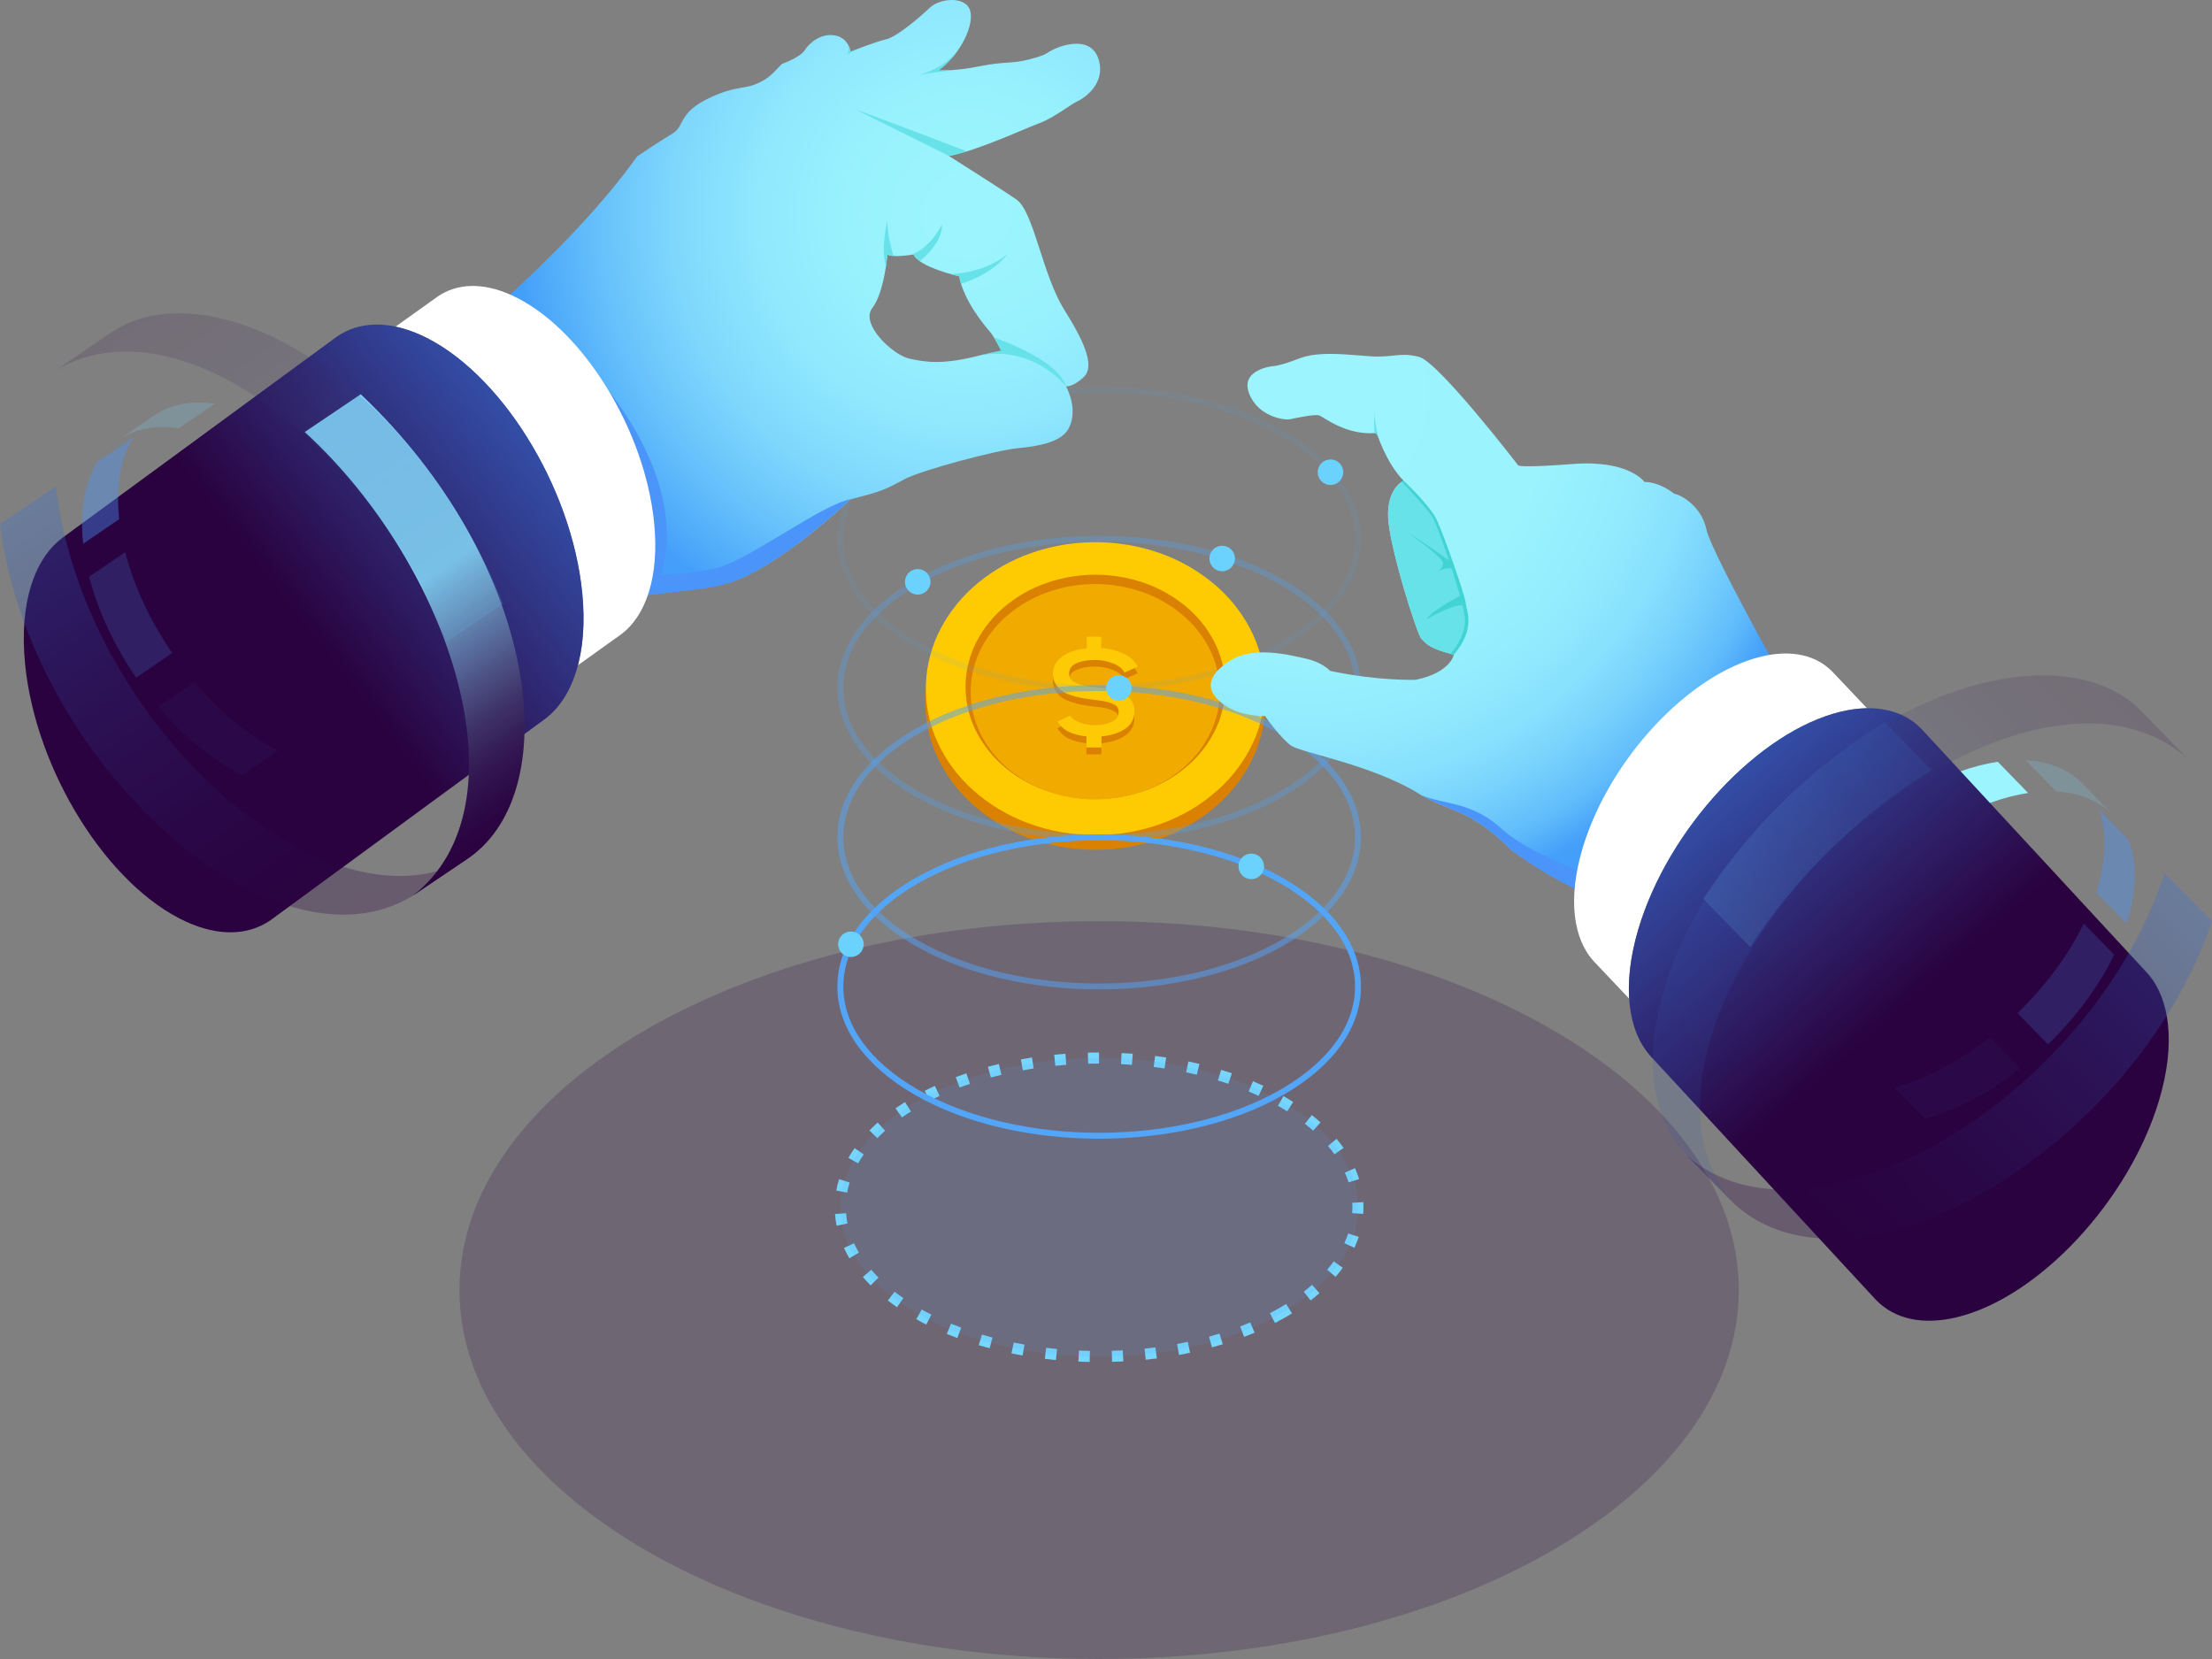 <svg width="612" height="459" viewBox="0 0 612 459" fill="none" xmlns="http://www.w3.org/2000/svg">
<rect x="0" y="0" width="612" height="459" fill="#808080" stroke="none"/>
<path d="M303.04 235.111C296.616 235.128 290.242 233.98 284.228 231.722C278.655 229.638 273.519 226.532 269.086 222.562C264.909 218.833 261.548 214.281 259.213 209.191C256.927 204.165 255.835 198.677 256.02 193.158C256.212 187.685 257.643 182.327 260.205 177.486C262.769 172.673 266.256 168.413 270.468 164.95C274.858 161.33 279.852 158.512 285.22 156.626C296.758 152.591 309.323 152.591 320.86 156.626C326.229 158.512 331.223 161.33 335.612 164.95C339.825 168.413 343.313 172.673 345.876 177.486C348.438 182.326 349.869 187.684 350.061 193.157C350.247 198.677 349.154 204.164 346.867 209.191C344.533 214.281 341.173 218.834 336.996 222.563C332.563 226.533 327.428 229.639 321.854 231.723C315.839 233.981 309.465 235.129 303.04 235.111Z" fill="#DA8102"/>
<path d="M300.994 225.067C296.108 225.079 291.26 224.212 286.682 222.506C282.435 220.929 278.517 218.577 275.129 215.57C271.93 212.738 269.348 209.278 267.544 205.406C265.771 201.57 264.909 197.377 265.024 193.154C265.144 188.958 266.217 184.844 268.16 181.123C270.11 177.412 272.775 174.124 276.003 171.449C279.374 168.646 283.215 166.464 287.349 165.003C296.237 161.871 305.928 161.871 314.817 165.003C318.943 166.463 322.777 168.646 326.139 171.449C329.359 174.124 332.015 177.412 333.954 181.123C335.9 184.858 336.961 188.99 337.056 193.2C337.151 197.411 336.277 201.587 334.501 205.406C332.685 209.279 330.093 212.739 326.886 215.57C323.49 218.577 319.566 220.928 315.313 222.506C310.732 224.211 305.882 225.079 300.994 225.067Z" fill="#DA8102"/>
<path d="M299.464 223.255C294.787 223.267 290.147 222.438 285.764 220.807C281.7 219.299 277.951 217.05 274.708 214.174C271.647 211.465 269.176 208.156 267.449 204.451C265.753 200.78 264.927 196.767 265.037 192.725C265.152 188.703 266.179 184.76 268.042 181.194C269.912 177.636 272.468 174.483 275.562 171.919C278.794 169.231 282.477 167.137 286.44 165.736C294.962 162.731 304.256 162.731 312.778 165.736C316.732 167.136 320.405 169.23 323.625 171.919C326.707 174.484 329.248 177.637 331.099 181.194C332.956 184.774 333.965 188.734 334.047 192.767C334.129 196.799 333.283 200.797 331.574 204.451C329.827 208.157 327.339 211.467 324.264 214.175C321.008 217.05 317.248 219.299 313.174 220.808C308.787 222.438 304.144 223.267 299.464 223.255Z" fill="#DA8102"/>
<path d="M303.062 231.063C296.657 231.08 290.302 229.939 284.303 227.693C278.748 225.623 273.627 222.534 269.203 218.585C265.039 214.88 261.686 210.352 259.355 205.288C257.076 200.291 255.986 194.833 256.17 189.343C256.362 183.899 257.788 178.57 260.342 173.758C262.9 168.969 266.379 164.732 270.577 161.289C274.957 157.687 279.937 154.885 285.288 153.01C296.797 148.997 309.324 148.997 320.832 153.01C326.185 154.885 331.165 157.687 335.545 161.289C339.744 164.732 343.223 168.969 345.78 173.758C348.336 178.57 349.763 183.899 349.955 189.343C350.14 194.833 349.049 200.291 346.769 205.288C344.44 210.353 341.088 214.882 336.923 218.588C332.5 222.537 327.379 225.626 321.823 227.696C315.824 229.941 309.468 231.082 303.062 231.063Z" fill="#FECB03"/>
<path d="M303.062 221.076C298.19 221.088 293.354 220.226 288.786 218.53C284.55 216.962 280.64 214.622 277.255 211.63C274.063 208.817 271.483 205.377 269.676 201.525C267.911 197.725 267.044 193.57 267.145 189.382C267.245 185.194 268.309 181.085 270.254 177.375C272.194 173.682 274.848 170.412 278.061 167.753C281.42 164.965 285.245 162.794 289.361 161.342C298.227 158.227 307.89 158.227 316.755 161.342C320.871 162.794 324.697 164.965 328.055 167.753C331.269 170.412 333.923 173.682 335.863 177.375C337.809 181.085 338.873 185.194 338.974 189.382C339.074 193.57 338.208 197.725 336.442 201.525C334.636 205.378 332.056 208.818 328.863 211.632C325.479 214.624 321.569 216.964 317.332 218.532C312.766 220.227 307.933 221.088 303.062 221.076Z" fill="#DA8102"/>
<path d="M303.018 221.184C298.348 221.196 293.713 220.37 289.335 218.745C285.273 217.242 281.524 214.999 278.278 212.131C275.214 209.43 272.738 206.128 271.003 202.431C269.306 198.784 268.471 194.795 268.564 190.773C268.656 186.752 269.673 182.806 271.536 179.241C273.395 175.692 275.939 172.549 279.022 169.992C282.245 167.312 285.917 165.226 289.869 163.831C298.38 160.835 307.658 160.835 316.169 163.831C320.122 165.227 323.795 167.315 327.017 169.997C330.101 172.553 332.646 175.697 334.505 179.245C336.368 182.81 337.385 186.756 337.477 190.778C337.57 194.799 336.735 198.788 335.037 202.435C333.302 206.133 330.826 209.434 327.761 212.135C324.515 215.002 320.767 217.243 316.705 218.745C312.326 220.371 307.69 221.197 303.018 221.184Z" fill="#F0AA00"/>
<path d="M292.548 201.468C292.754 201.793 292.98 202.105 293.226 202.401C293.462 202.685 293.718 202.953 293.991 203.201C294.526 203.685 295.13 204.087 295.783 204.392C296.111 204.545 296.456 204.686 296.819 204.814C297.183 204.942 297.563 205.057 297.96 205.159C298.36 205.261 298.776 205.351 299.207 205.428C299.639 205.505 300.09 205.569 300.56 205.62L300.555 208.697H304.742V205.62C305.035 205.591 305.324 205.558 305.609 205.52C305.895 205.482 306.176 205.435 306.454 205.38C306.732 205.327 307.007 205.269 307.277 205.204C307.548 205.139 307.815 205.069 308.077 204.992C308.341 204.915 308.599 204.831 308.852 204.74C309.106 204.649 309.354 204.549 309.597 204.44C309.841 204.333 310.079 204.219 310.312 204.098C310.546 203.977 310.774 203.848 310.997 203.712C311.217 203.578 311.429 203.432 311.632 203.275C311.83 203.122 312.018 202.957 312.195 202.781C312.546 202.434 312.852 202.044 313.107 201.622C313.362 201.201 313.556 200.746 313.681 200.271C313.745 200.029 313.792 199.784 313.821 199.536C313.852 199.279 313.866 199.02 313.864 198.762C313.864 198.548 313.854 198.34 313.834 198.137C313.814 197.934 313.787 197.738 313.753 197.547C313.718 197.356 313.674 197.17 313.621 196.991C313.57 196.814 313.509 196.639 313.439 196.469C313.371 196.303 313.293 196.141 313.206 195.985C313.121 195.832 313.027 195.684 312.923 195.543C312.821 195.403 312.71 195.269 312.59 195.143C312.47 195.016 312.341 194.897 312.206 194.786C312.073 194.674 311.935 194.566 311.792 194.463C311.65 194.36 311.509 194.26 311.369 194.163C311.227 194.068 311.083 193.977 310.937 193.89C310.792 193.803 310.645 193.721 310.495 193.643C310.347 193.565 310.188 193.49 310.018 193.418C309.849 193.346 309.67 193.277 309.481 193.212C309.293 193.145 309.093 193.083 308.881 193.025C308.67 192.967 308.451 192.912 308.224 192.859C307.995 192.806 307.772 192.756 307.556 192.709C307.34 192.662 307.131 192.619 306.927 192.578C306.727 192.537 306.531 192.5 306.337 192.466C306.144 192.432 305.96 192.401 305.786 192.373C305.609 192.345 305.42 192.317 305.219 192.289C305.019 192.261 304.806 192.233 304.582 192.205C304.358 192.177 304.123 192.149 303.875 192.121C303.628 192.093 303.369 192.065 303.098 192.037C302.828 192.004 302.567 191.97 302.315 191.937C302.064 191.904 301.822 191.868 301.59 191.83C301.358 191.794 301.136 191.757 300.923 191.719C300.711 191.681 300.508 191.643 300.314 191.604C300.121 191.565 299.929 191.522 299.737 191.475C299.546 191.428 299.355 191.378 299.165 191.324C298.975 191.27 298.786 191.212 298.598 191.15C298.41 191.088 298.223 191.021 298.036 190.95C297.857 190.884 297.682 190.809 297.51 190.725C297.353 190.648 297.2 190.561 297.052 190.466C296.916 190.378 296.785 190.28 296.662 190.174C296.547 190.074 296.439 189.965 296.34 189.849C296.246 189.738 296.162 189.619 296.088 189.494C295.946 189.25 295.849 188.982 295.803 188.703C295.78 188.559 295.768 188.413 295.769 188.267C295.768 187.943 295.814 187.62 295.904 187.309C295.99 187.018 296.123 186.744 296.298 186.497C296.48 186.243 296.701 186.018 296.951 185.831C297.233 185.621 297.539 185.447 297.862 185.311C298.22 185.158 298.588 185.027 298.962 184.92C299.361 184.804 299.765 184.711 300.174 184.639C300.598 184.564 301.04 184.508 301.501 184.471C301.963 184.434 302.443 184.415 302.943 184.415C303.373 184.415 303.798 184.435 304.218 184.474C304.639 184.513 305.055 184.572 305.467 184.651C305.879 184.73 306.287 184.828 306.69 184.946C307.094 185.064 307.494 185.202 307.89 185.359C308.264 185.507 308.628 185.679 308.98 185.874C309.296 186.049 309.597 186.25 309.88 186.474C310.14 186.679 310.378 186.909 310.593 187.16C310.795 187.397 310.971 187.656 311.116 187.932L314.764 186.271C314.557 185.876 314.316 185.5 314.043 185.147C313.769 184.793 313.464 184.464 313.132 184.163C312.789 183.852 312.421 183.57 312.032 183.319C311.619 183.055 311.188 182.821 310.741 182.619C310.279 182.407 309.807 182.217 309.325 182.049C308.843 181.881 308.351 181.734 307.848 181.609C307.346 181.484 306.833 181.381 306.31 181.299C305.788 181.217 305.254 181.157 304.71 181.119V177.965H300.648L300.642 181.246C300.022 181.282 299.404 181.353 298.792 181.459C298.213 181.56 297.642 181.697 297.08 181.871C296.542 182.037 296.015 182.241 295.505 182.481C295.007 182.715 294.526 182.986 294.067 183.29C293.632 183.575 293.229 183.908 292.867 184.282C292.531 184.63 292.242 185.02 292.005 185.442C291.773 185.859 291.597 186.305 291.481 186.769C291.36 187.26 291.299 187.763 291.297 188.269C291.295 188.517 291.307 188.766 291.334 189.013C291.36 189.249 291.402 189.482 291.458 189.713C291.513 189.937 291.584 190.157 291.67 190.371C291.755 190.583 291.856 190.788 291.97 190.986C292.085 191.186 292.206 191.374 292.333 191.551C292.458 191.727 292.591 191.897 292.733 192.06C292.872 192.219 293.019 192.37 293.174 192.513C293.327 192.655 293.488 192.788 293.655 192.913C293.829 193.04 294.01 193.159 294.196 193.269C294.39 193.384 294.597 193.494 294.817 193.6C295.038 193.706 295.271 193.808 295.517 193.906C295.765 194.004 296.025 194.098 296.298 194.187C296.572 194.276 296.84 194.36 297.104 194.438C297.371 194.515 297.629 194.587 297.879 194.653C298.129 194.719 298.377 194.779 298.623 194.832C298.866 194.886 299.104 194.934 299.336 194.976C299.569 195.018 299.813 195.06 300.067 195.101C300.323 195.142 300.589 195.183 300.867 195.224C301.145 195.265 301.434 195.305 301.734 195.345C302.035 195.385 302.347 195.425 302.669 195.464C302.953 195.497 303.222 195.531 303.475 195.564C303.729 195.597 303.966 195.629 304.186 195.659C304.408 195.69 304.613 195.72 304.803 195.749C304.993 195.778 305.167 195.807 305.325 195.835C305.484 195.863 305.646 195.896 305.81 195.935C305.975 195.974 306.142 196.014 306.31 196.057C306.482 196.102 306.656 196.151 306.834 196.204C307.012 196.257 307.194 196.315 307.378 196.377C307.563 196.439 307.735 196.506 307.894 196.577C308.046 196.643 308.193 196.719 308.335 196.803C308.463 196.878 308.586 196.963 308.701 197.057C308.806 197.142 308.904 197.236 308.992 197.338C309.16 197.532 309.289 197.757 309.373 198C309.418 198.125 309.451 198.254 309.473 198.385C309.495 198.524 309.507 198.665 309.507 198.806C309.518 199.095 309.485 199.385 309.407 199.664C309.33 199.932 309.208 200.185 309.047 200.413C308.874 200.655 308.667 200.87 308.431 201.052C308.161 201.26 307.868 201.438 307.558 201.582C307.218 201.743 306.869 201.882 306.511 201.998C306.138 202.12 305.759 202.22 305.374 202.298C304.968 202.379 304.558 202.438 304.146 202.476C303.722 202.515 303.282 202.535 302.828 202.535C302.465 202.53 302.107 202.51 301.755 202.476C301.403 202.442 301.058 202.394 300.719 202.332C300.38 202.27 300.047 202.194 299.719 202.103C299.392 202.012 299.071 201.908 298.757 201.789C298.458 201.677 298.165 201.547 297.881 201.401C297.624 201.268 297.376 201.118 297.14 200.95C296.924 200.796 296.721 200.623 296.533 200.435C296.358 200.258 296.2 200.064 296.061 199.857L292.548 201.468Z" fill="#DA8102"/>
<path d="M292.574 199.6C292.779 199.925 293.005 200.236 293.251 200.531C293.486 200.816 293.741 201.083 294.015 201.331C294.548 201.814 295.151 202.215 295.804 202.519C296.131 202.672 296.476 202.812 296.838 202.939C297.2 203.067 297.58 203.181 297.978 203.283C298.378 203.385 298.793 203.475 299.223 203.551C299.653 203.628 300.103 203.692 300.574 203.742L300.569 206.811H304.752V203.742C305.044 203.714 305.333 203.68 305.618 203.642C305.902 203.604 306.184 203.558 306.462 203.503C306.739 203.451 307.013 203.392 307.284 203.328C307.554 203.264 307.821 203.194 308.084 203.117C308.346 203.041 308.604 202.957 308.858 202.865C309.111 202.774 309.359 202.674 309.602 202.565C309.844 202.459 310.082 202.346 310.316 202.224C310.549 202.103 310.777 201.975 311 201.839C311.219 201.706 311.431 201.561 311.634 201.403C311.831 201.25 312.018 201.086 312.196 200.91C312.546 200.564 312.852 200.176 313.107 199.754C313.361 199.335 313.554 198.881 313.68 198.406C313.743 198.165 313.79 197.921 313.82 197.673C313.85 197.417 313.865 197.159 313.863 196.901C313.863 196.688 313.853 196.48 313.833 196.278C313.813 196.076 313.786 195.88 313.752 195.689C313.716 195.499 313.673 195.314 313.621 195.134C313.569 194.958 313.508 194.784 313.439 194.613C313.371 194.448 313.293 194.287 313.207 194.13C313.121 193.978 313.027 193.831 312.924 193.69C312.821 193.55 312.71 193.416 312.591 193.29C312.47 193.164 312.342 193.045 312.208 192.934C312.074 192.823 311.937 192.716 311.795 192.612C311.653 192.509 311.512 192.409 311.373 192.312C311.23 192.218 311.086 192.127 310.941 192.04C310.795 191.954 310.648 191.871 310.5 191.793C310.351 191.715 310.192 191.64 310.024 191.568C309.855 191.496 309.676 191.428 309.488 191.362C309.299 191.296 309.099 191.233 308.888 191.175C308.676 191.117 308.458 191.061 308.232 191.007C308.003 190.955 307.781 190.905 307.565 190.858C307.349 190.812 307.139 190.768 306.937 190.728C306.737 190.688 306.54 190.65 306.348 190.616C306.155 190.582 305.971 190.551 305.797 190.523C305.619 190.495 305.431 190.468 305.231 190.44C305.031 190.413 304.819 190.385 304.595 190.357C304.371 190.329 304.135 190.302 303.889 190.274C303.642 190.247 303.383 190.219 303.113 190.19C302.843 190.157 302.582 190.124 302.331 190.09C302.079 190.057 301.838 190.022 301.607 189.984C301.375 189.948 301.153 189.912 300.941 189.874C300.728 189.837 300.524 189.797 300.33 189.754C300.137 189.716 299.945 189.673 299.754 189.626C299.562 189.58 299.372 189.529 299.183 189.475C298.993 189.421 298.805 189.363 298.617 189.301C298.429 189.239 298.242 189.173 298.056 189.101C297.877 189.035 297.702 188.96 297.531 188.876C297.373 188.799 297.221 188.713 297.074 188.618C296.937 188.53 296.807 188.433 296.685 188.327C296.569 188.228 296.462 188.119 296.364 188.003C296.27 187.893 296.186 187.774 296.113 187.649C295.97 187.406 295.873 187.139 295.828 186.86C295.804 186.717 295.792 186.571 295.794 186.425C295.793 186.102 295.838 185.78 295.929 185.469C296.015 185.18 296.148 184.907 296.323 184.66C296.505 184.407 296.724 184.183 296.975 183.996C297.256 183.787 297.561 183.613 297.885 183.477C298.243 183.325 298.61 183.194 298.985 183.087C299.383 182.973 299.787 182.879 300.196 182.808C300.618 182.734 301.06 182.679 301.521 182.641C301.981 182.604 302.461 182.585 302.961 182.585C303.389 182.585 303.814 182.605 304.234 182.644C304.654 182.684 305.069 182.742 305.481 182.82C305.892 182.899 306.299 182.997 306.702 183.114C307.104 183.232 307.504 183.369 307.902 183.526C308.275 183.673 308.639 183.845 308.991 184.039C309.306 184.215 309.607 184.415 309.891 184.639C310.15 184.844 310.388 185.073 310.603 185.323C310.805 185.56 310.98 185.818 311.126 186.093L314.77 184.436C314.563 184.042 314.322 183.667 314.05 183.315C313.775 182.962 313.471 182.634 313.14 182.334C312.796 182.024 312.428 181.743 312.04 181.492C311.627 181.228 311.197 180.994 310.751 180.792C310.289 180.581 309.818 180.391 309.337 180.223C308.855 180.055 308.36 179.911 307.852 179.789C307.35 179.665 306.838 179.562 306.316 179.48C305.794 179.399 305.26 179.339 304.716 179.3V176.154H300.662L300.652 179.431C300.032 179.468 299.416 179.539 298.805 179.645C298.228 179.745 297.659 179.882 297.1 180.054C296.562 180.221 296.036 180.424 295.527 180.663C295.029 180.897 294.549 181.167 294.091 181.47C293.655 181.755 293.253 182.086 292.891 182.459C292.555 182.807 292.266 183.196 292.031 183.617C291.799 184.033 291.623 184.478 291.508 184.94C291.388 185.429 291.326 185.929 291.325 186.432C291.322 186.68 291.334 186.928 291.362 187.174C291.387 187.41 291.429 187.644 291.486 187.874C291.541 188.098 291.611 188.317 291.697 188.53C291.782 188.742 291.882 188.946 291.997 189.143C292.111 189.343 292.231 189.531 292.359 189.707C292.483 189.883 292.617 190.053 292.759 190.215C292.897 190.374 293.045 190.525 293.2 190.667C293.352 190.809 293.512 190.943 293.68 191.067C293.853 191.195 294.034 191.313 294.22 191.422C294.413 191.536 294.62 191.646 294.84 191.752C295.06 191.858 295.293 191.96 295.54 192.057C295.786 192.155 296.046 192.248 296.32 192.337C296.593 192.427 296.861 192.51 297.125 192.587C297.388 192.665 297.646 192.736 297.899 192.802C298.151 192.868 298.399 192.928 298.642 192.981C298.884 193.035 299.122 193.083 299.354 193.124C299.586 193.166 299.829 193.207 300.084 193.249C300.338 193.291 300.605 193.332 300.884 193.372C301.162 193.413 301.451 193.453 301.75 193.492C302.05 193.532 302.361 193.572 302.684 193.61C302.968 193.644 303.234 193.677 303.484 193.71C303.733 193.744 303.97 193.775 304.194 193.804C304.415 193.835 304.62 193.865 304.81 193.894C304.999 193.924 305.173 193.952 305.332 193.98C305.49 194.008 305.651 194.042 305.816 194.08C305.98 194.119 306.147 194.16 306.316 194.202C306.487 194.247 306.661 194.296 306.839 194.349C307.016 194.403 307.197 194.46 307.382 194.521C307.566 194.583 307.737 194.649 307.897 194.721C308.048 194.788 308.194 194.863 308.337 194.947C308.465 195.023 308.587 195.107 308.703 195.2C308.808 195.285 308.905 195.379 308.994 195.481C309.161 195.675 309.29 195.899 309.375 196.141C309.419 196.266 309.453 196.395 309.475 196.525C309.496 196.664 309.507 196.805 309.508 196.945C309.519 197.234 309.485 197.523 309.408 197.801C309.33 198.069 309.208 198.321 309.048 198.548C308.875 198.79 308.668 199.005 308.433 199.186C308.162 199.394 307.87 199.571 307.561 199.714C307.221 199.875 306.872 200.013 306.516 200.129C306.143 200.251 305.764 200.352 305.38 200.429C304.973 200.504 304.563 200.558 304.152 200.59C303.728 200.63 303.289 200.649 302.835 200.649C302.471 200.644 302.114 200.624 301.764 200.59C301.413 200.556 301.069 200.508 300.732 200.446C300.393 200.384 300.06 200.308 299.732 200.217C299.404 200.127 299.084 200.022 298.772 199.904C298.473 199.793 298.18 199.663 297.897 199.517C297.639 199.385 297.392 199.235 297.157 199.067C296.941 198.914 296.738 198.742 296.552 198.554C296.376 198.378 296.218 198.185 296.08 197.978L292.574 199.6Z" fill="#FDCA05"/>
<path d="M552.732 210.764C551.107 211.007 549.441 211.345 547.722 211.778C540.382 213.645 532.975 217.148 525.988 221.774L534.397 230.417C541.384 225.791 548.791 222.288 556.131 220.421C557.85 219.989 559.529 219.637 561.141 219.407L552.732 210.764Z" fill="#9CF5FE"/>
<path style="mix-blend-mode:lighten" opacity="0.2" d="M304.104 458.999C401.849 458.999 481.086 413.301 481.086 356.929C481.086 300.558 401.849 254.859 304.104 254.859C206.36 254.859 127.123 300.558 127.123 356.929C127.123 413.301 206.36 458.999 304.104 458.999Z" fill="url(#paint0_radial_1060_7420)"/>
<path d="M301.464 376.827C300.421 376.8 299.392 376.773 298.363 376.719L298.512 373.662C299.514 373.702 300.53 373.743 301.545 373.77L301.477 376.84L301.464 376.827ZM307.679 376.8L307.598 373.729C308.614 373.702 309.616 373.662 310.631 373.608L310.794 376.664C309.765 376.719 308.722 376.759 307.693 376.786L307.679 376.8ZM292.161 376.286C291.132 376.191 290.103 376.069 289.074 375.948L289.439 372.904C290.442 373.026 291.444 373.134 292.446 373.229L292.148 376.286H292.161ZM316.982 376.191L316.671 373.148C317.673 373.039 318.675 372.931 319.677 372.796L320.069 375.839C319.04 375.975 318.011 376.096 316.982 376.205V376.191ZM282.913 375.028C281.884 374.852 280.868 374.649 279.852 374.446L280.475 371.443C281.464 371.646 282.452 371.836 283.454 372.011L282.926 375.028H282.913ZM326.217 374.865L325.662 371.849C326.65 371.673 327.639 371.47 328.627 371.267L329.264 374.27C328.248 374.487 327.233 374.69 326.217 374.879V374.865ZM273.8 373.026C272.784 372.755 271.795 372.471 270.793 372.187L271.674 369.252C272.635 369.536 273.61 369.807 274.585 370.064L273.8 373.026ZM335.317 372.782L334.504 369.82C335.479 369.55 336.44 369.266 337.402 368.981L338.309 371.917C337.321 372.228 336.319 372.512 335.317 372.782ZM264.876 370.199C263.901 369.834 262.926 369.455 261.965 369.063L263.129 366.222C264.05 366.601 264.984 366.966 265.932 367.318L264.862 370.185L264.876 370.199ZM344.213 369.874L343.116 367.007C344.064 366.641 344.985 366.276 345.906 365.884L347.111 368.711C346.163 369.117 345.188 369.509 344.213 369.874ZM256.277 366.466C255.343 365.992 254.422 365.505 253.515 364.991L255.018 362.313C255.885 362.8 256.765 363.273 257.672 363.72L256.291 366.452L256.277 366.466ZM352.771 366.046L351.349 363.327C352.243 362.854 353.123 362.381 353.99 361.88C354.613 361.515 355.235 361.15 355.831 360.771L357.456 363.382C356.833 363.774 356.183 364.153 355.52 364.531C354.626 365.045 353.705 365.546 352.771 366.033V366.046ZM248.18 361.677C247.3 361.069 246.447 360.446 245.634 359.811L247.516 357.389C248.288 357.985 249.087 358.58 249.927 359.148L248.18 361.664V361.677ZM362.615 359.797L360.733 357.376C361.518 356.754 362.29 356.118 363.021 355.482L365.053 357.782C364.281 358.458 363.455 359.134 362.615 359.797ZM240.881 355.645C240.123 354.874 239.392 354.089 238.728 353.304L241.057 351.316C241.68 352.046 242.357 352.777 243.061 353.48L240.881 355.645ZM369.521 353.277L367.192 351.289C367.842 350.532 368.451 349.747 369.007 348.976L371.498 350.761C370.889 351.6 370.225 352.452 369.521 353.277ZM234.991 348.124C234.449 347.19 233.935 346.23 233.501 345.27L236.291 343.985C236.684 344.85 237.144 345.716 237.645 346.568L235.005 348.124H234.991ZM374.734 345.229L371.945 343.958C372.351 343.079 372.703 342.172 373.001 341.266L375.913 342.226C375.574 343.241 375.181 344.255 374.734 345.243V345.229ZM231.47 339.115C231.254 338.047 231.105 336.965 231.023 335.896L234.084 335.666C234.151 336.613 234.287 337.573 234.476 338.507L231.47 339.115ZM377.185 335.855L374.125 335.639C374.166 335.098 374.179 334.557 374.179 334.016C374.179 333.61 374.179 333.191 374.139 332.771L377.199 332.596C377.226 333.069 377.24 333.542 377.24 334.016C377.24 334.638 377.212 335.247 377.172 335.855H377.185ZM234.395 329.958L231.375 329.403C231.565 328.348 231.822 327.28 232.147 326.252L235.072 327.158C234.788 328.078 234.558 329.011 234.382 329.958H234.395ZM373.11 327.131C372.825 326.225 372.487 325.318 372.094 324.426L374.897 323.195C375.344 324.196 375.723 325.224 376.034 326.225L373.096 327.131H373.11ZM237.401 321.869L234.734 320.354C235.248 319.448 235.83 318.542 236.453 317.649L238.972 319.407C238.403 320.219 237.875 321.058 237.401 321.883V321.869ZM369.21 319.38C368.655 318.596 368.059 317.811 367.422 317.054L369.778 315.079C370.469 315.904 371.119 316.756 371.728 317.608L369.21 319.367V319.38ZM242.736 314.89L240.543 312.752C241.274 312.008 242.046 311.265 242.831 310.561L244.876 312.847C244.131 313.51 243.413 314.2 242.736 314.89ZM363.306 312.82C362.575 312.171 361.803 311.522 361.031 310.913L362.94 308.505C363.766 309.154 364.579 309.844 365.364 310.534L363.319 312.82H363.306ZM249.548 309.154L247.774 306.652C248.613 306.057 249.493 305.475 250.387 304.907L252.026 307.504C251.172 308.045 250.333 308.6 249.534 309.168L249.548 309.154ZM356.156 307.477C355.452 307.031 354.721 306.598 353.976 306.165L353.57 305.935L355.1 303.27L355.506 303.5C356.292 303.947 357.05 304.407 357.781 304.88L356.143 307.477H356.156ZM257.252 304.528L255.844 301.796C256.765 301.323 257.699 300.863 258.661 300.43L259.947 303.216C259.026 303.636 258.133 304.082 257.239 304.542L257.252 304.528ZM348.235 303.189C347.327 302.77 346.407 302.364 345.472 301.972L346.664 299.145C347.625 299.551 348.587 299.97 349.521 300.403L348.235 303.189ZM265.512 300.876L264.429 298.009C265.391 297.643 266.379 297.292 267.368 296.954L268.356 299.862C267.395 300.186 266.447 300.525 265.512 300.876ZM339.839 299.848C338.891 299.524 337.93 299.226 336.969 298.928L337.862 295.993C338.864 296.291 339.853 296.615 340.828 296.94L339.839 299.848ZM274.138 298.103L273.339 295.141C274.341 294.871 275.343 294.614 276.359 294.37L277.077 297.359C276.088 297.589 275.113 297.846 274.152 298.103H274.138ZM331.132 297.346C330.157 297.116 329.169 296.9 328.18 296.683L328.803 293.68C329.819 293.897 330.834 294.113 331.836 294.357L331.132 297.346ZM282.994 296.115L282.452 293.099C283.468 292.909 284.497 292.747 285.526 292.585L285.987 295.615C284.984 295.763 283.996 295.926 283.007 296.115H282.994ZM322.209 295.615C321.22 295.466 320.218 295.33 319.203 295.195L319.582 292.152C320.611 292.287 321.64 292.422 322.656 292.585L322.195 295.615H322.209ZM291.985 294.871L291.674 291.814C292.703 291.705 293.732 291.624 294.775 291.543L295.005 294.6C294.003 294.681 292.987 294.762 291.985 294.871ZM313.177 294.6C312.175 294.532 311.159 294.465 310.157 294.411L310.306 291.354C311.349 291.408 312.378 291.462 313.407 291.543L313.177 294.6ZM301.058 294.302L300.976 291.232C302.006 291.205 303.048 291.191 304.077 291.191V294.262C303.062 294.262 302.06 294.262 301.044 294.302H301.058Z" fill="#76D6FD"/>
<path opacity="0.1" d="M304.105 375.326C343.651 375.326 375.71 356.837 375.71 334.03C375.71 311.223 343.651 292.734 304.105 292.734C264.559 292.734 232.5 311.223 232.5 334.03C232.5 356.837 264.559 375.326 304.105 375.326Z" fill="#53A5F8"/>
<path d="M304.107 315.051C285.623 315.051 267.14 310.993 253.057 302.878C239.272 294.924 231.676 284.292 231.676 272.957C231.676 261.622 239.272 250.99 253.057 243.037C281.209 226.805 327.005 226.805 355.157 243.037C368.941 250.99 376.538 261.622 376.538 272.957C376.538 284.292 368.941 294.924 355.157 302.878C341.087 310.993 322.59 315.051 304.107 315.051ZM304.107 232.486C285.921 232.486 267.736 236.477 253.883 244.457C240.626 252.1 233.328 262.217 233.328 272.944C233.328 283.67 240.626 293.788 253.897 301.43C281.588 317.405 326.653 317.405 354.344 301.43C367.601 293.788 374.899 283.67 374.899 272.944C374.899 262.217 367.601 252.1 354.331 244.457C340.478 236.477 322.292 232.473 304.107 232.473V232.486Z" fill="#53A5F8"/>
<path opacity="0.5" d="M304.107 273.743C285.623 273.743 267.14 269.685 253.057 261.569C239.272 253.615 231.676 242.984 231.676 231.649C231.676 220.314 239.272 209.682 253.057 201.728C281.209 185.497 327.005 185.497 355.157 201.728C368.941 209.682 376.538 220.314 376.538 231.649C376.538 242.984 368.941 253.615 355.157 261.569C341.087 269.685 322.59 273.743 304.107 273.743ZM304.107 191.178C285.921 191.178 267.736 195.168 253.883 203.162C240.626 210.805 233.328 220.922 233.328 231.649C233.328 242.375 240.626 252.493 253.897 260.135C281.588 276.11 326.653 276.11 354.344 260.135C367.601 252.493 374.899 242.375 374.899 231.649C374.899 220.922 367.601 210.805 354.331 203.162C340.478 195.182 322.292 191.178 304.107 191.178Z" fill="#53A5F8"/>
<path opacity="0.3" d="M304.119 232.446C285.635 232.446 267.138 228.388 253.069 220.272C239.284 212.319 231.688 201.7 231.688 190.352C231.688 179.017 239.284 168.385 253.069 160.432C281.221 144.2 327.016 144.2 355.168 160.432C368.953 168.385 376.55 179.017 376.55 190.352C376.55 201.687 368.953 212.319 355.168 220.272C341.099 228.388 322.602 232.446 304.119 232.446ZM304.119 149.881C285.933 149.881 267.747 153.871 253.895 161.865C240.638 169.508 233.34 179.625 233.34 190.352C233.34 201.078 240.638 211.196 253.908 218.838C281.6 234.813 326.664 234.813 354.356 218.838C367.612 211.196 374.911 201.078 374.911 190.352C374.911 179.625 367.612 169.508 354.342 161.865C340.49 153.885 322.304 149.881 304.119 149.881Z" fill="#53A5F8"/>
<path opacity="0.1" d="M304.119 191.151C285.635 191.151 267.138 187.093 253.069 178.977C239.284 171.024 231.688 160.392 231.688 149.057C231.688 137.722 239.284 127.09 253.069 119.137C281.221 102.905 327.016 102.905 355.168 119.137C368.953 127.09 376.55 137.722 376.55 149.057C376.55 160.392 368.953 171.024 355.168 178.977C341.099 187.093 322.602 191.151 304.119 191.151ZM304.119 108.586C285.933 108.586 267.747 112.576 253.895 120.57C240.638 128.213 233.34 138.331 233.34 149.057C233.34 159.783 240.638 169.901 253.908 177.543C281.6 193.518 326.664 193.518 354.356 177.543C367.612 169.901 374.911 159.783 374.911 149.057C374.911 138.331 367.612 128.213 354.342 120.57C340.49 112.59 322.304 108.586 304.119 108.586Z" fill="#53A5F8"/>
<path d="M238.959 261.245C238.959 263.193 237.375 264.776 235.425 264.776C233.475 264.776 231.891 263.193 231.891 261.245C231.891 259.297 233.475 257.715 235.425 257.715C237.375 257.715 238.959 259.297 238.959 261.245Z" fill="#6BD2FE"/>
<path d="M346.19 243.227C348.142 243.227 349.725 241.646 349.725 239.696C349.725 237.747 348.142 236.166 346.19 236.166C344.239 236.166 342.656 237.747 342.656 239.696C342.656 241.646 344.239 243.227 346.19 243.227Z" fill="#6BD2FE"/>
<path d="M313.098 190.353C313.098 192.3 311.513 193.883 309.564 193.883C307.614 193.883 306.029 192.3 306.029 190.353C306.029 188.405 307.614 186.822 309.564 186.822C311.513 186.822 313.098 188.405 313.098 190.353Z" fill="#6BD2FE"/>
<path d="M257.443 160.974C257.443 162.922 255.859 164.504 253.909 164.504C251.959 164.504 250.375 162.922 250.375 160.974C250.375 159.026 251.959 157.443 253.909 157.443C255.859 157.443 257.443 159.026 257.443 160.974Z" fill="#6BD2FE"/>
<path d="M341.68 154.523C341.68 156.47 340.095 158.053 338.146 158.053C336.196 158.053 334.611 156.47 334.611 154.523C334.611 152.575 336.196 150.992 338.146 150.992C340.095 150.992 341.68 152.575 341.68 154.523Z" fill="#6BD2FE"/>
<path d="M371.647 130.648C371.647 132.595 370.062 134.178 368.112 134.178C366.162 134.178 364.578 132.595 364.578 130.648C364.578 128.7 366.162 127.117 368.112 127.117C370.062 127.117 371.647 128.7 371.647 130.648Z" fill="#6BD2FE"/>
<path d="M297.931 28.104C299.285 27.563 305.988 23.6 304.011 16.634C302.034 9.654 293.869 12.522 291.526 13.645C289.183 14.767 289.955 15.092 284.823 16.418C279.691 17.743 278.202 16.905 271.093 18.325C263.97 19.759 259.637 19.475 259.637 19.475C265.906 14.97 269.711 6.611 268.344 2.729C266.976 -1.153 260.002 -0.45 257.321 2.08C254.64 4.609 248.195 10.209 245.107 10.899C242.02 11.589 235.344 14.294 235.344 14.294C235.344 14.294 234.83 10.493 231.011 9.803C227.192 9.127 223.97 11.805 222.67 13.861C221.37 15.917 216.333 17.689 216.333 17.689C213.882 20.097 212.893 21.842 208.628 23.465C206.488 24.276 203.211 24.263 199.163 25.846C187.016 30.593 189.887 34.665 186.082 36.937C182.277 39.21 176.319 43.24 176.319 43.24C162.317 62.827 140.611 82.67 123.604 96.791C142.439 109.655 158.526 137.83 161.099 164.125C161.261 165.749 161.342 167.318 161.397 168.846C176.576 163.341 190.537 164.355 200.733 161.555C215.209 157.592 235.276 138.141 235.276 138.141C244.376 135.896 245.419 135.166 250.199 132.609C254.965 130.039 275.967 124.507 281.641 123.993C287.315 123.479 293.53 122.315 295.548 118.745C298.621 113.307 294.938 106.895 294.938 106.895C294.938 106.895 296.726 107.22 299.813 104.352C302.914 101.485 300.368 95.114 294.41 85.618C288.439 76.123 285.974 58.485 281.248 55.225C276.522 51.965 262.548 43.159 262.548 43.159C270.537 41.658 283.726 35.476 287.626 34.056C291.526 32.622 296.563 28.659 297.917 28.118L297.931 28.104ZM265.378 76.421C266.556 83.143 272.541 90.245 273.868 91.76C275.195 93.274 277.254 97.549 277.254 97.549C276.143 97.373 271.675 98.184 271.675 98.184C260.937 101.011 256.319 100.254 251.621 99.226C246.922 98.198 237.944 89.636 241.329 85.24C244.715 80.83 245.513 70.388 245.513 70.388C246.651 71.416 252.731 70.415 252.731 70.415C254.41 73.986 265.378 76.448 265.378 76.448V76.421Z" fill="url(#paint1_radial_1060_7420)"/>
<path d="M200.204 156.536C208.938 153.452 227.841 139.507 235.261 138.141C235.261 138.141 215.194 157.578 200.718 161.555C192.986 163.678 183.101 163.597 172.16 165.843L176.629 158.849C176.629 158.849 191.47 159.634 200.204 156.55V156.536Z" fill="#4B95FA"/>
<path d="M254.49 72.254C253.677 71.672 253.041 71.05 252.729 70.401C252.729 70.401 252.364 70.455 251.809 70.536C257.455 68.846 260.583 62.109 260.583 62.109C260.949 67.209 254.503 72.254 254.49 72.268V72.254Z" fill="#67E2E8"/>
<path d="M245.525 70.375C245.525 70.375 245.416 71.822 245.105 73.864C243.575 68.278 245.579 60.717 245.579 60.717C245.173 64.125 247.19 70.794 247.204 70.808C246.446 70.767 245.823 70.632 245.525 70.361V70.375Z" fill="#67E2E8"/>
<path d="M265.891 78.504C265.674 77.814 265.498 77.111 265.376 76.421C265.376 76.421 264.428 76.204 263.061 75.826C263.101 75.826 272.241 75.69 278.728 70.32C278.728 70.32 274.909 75.758 265.891 78.504Z" fill="#67E2E8"/>
<g opacity="0.52">
<path d="M275.641 97.59C274.612 97.806 273.827 97.901 273.258 97.915C273.989 97.793 274.869 97.671 275.641 97.59Z" fill="#E28C61"/>
</g>
<path d="M275.02 93.383C275.02 93.383 292.555 99.226 294.952 106.896C290.835 101.485 284.701 98.036 277.931 97.468L277.213 97.414C276.969 96.913 275.994 94.965 275.033 93.383H275.02Z" fill="#67E2E8"/>
<path d="M267.504 41.873C267.504 41.873 240.097 31.363 236.955 30.416L262.561 43.144L267.517 41.873H267.504Z" fill="#67E2E8"/>
<path d="M265.04 13.889C263.591 15.972 261.749 17.947 259.623 19.475C259.623 19.475 261.573 19.583 264.945 19.245L254.41 20.584C260.761 19.056 264.146 15.066 265.026 13.889H265.04Z" fill="#67E2E8"/>
<path d="M233.84 15.296C235.424 14.525 234.625 12.536 234.422 12.09C235.153 13.213 235.316 14.295 235.316 14.295C235.316 14.295 236.738 13.726 238.566 13.037C237.13 13.564 233.84 15.296 233.84 15.296Z" fill="#67E2E8"/>
<path d="M294.95 106.895C294.95 106.895 285.986 95.439 270.996 98.36C270.996 98.36 277.36 96.642 279.717 96.697C280.976 96.724 284.781 98.496 287.773 100.308C290.387 101.891 292.31 103.541 292.31 103.541L294.95 106.909V106.895Z" fill="#67E2E8"/>
<path d="M167.109 106.666C167.109 106.666 191.036 133.381 182.736 159.676L172.282 159.581L167.109 106.666Z" fill="#4B95FA"/>
<path d="M141.572 81.682C133.461 78.003 126.379 78.409 121.084 82.048L109.412 90.393C111.673 90.867 114.016 91.624 116.467 92.734C138.227 102.608 158.214 134.57 161.098 164.139C161.843 171.754 161.369 178.45 159.907 184.05L171.755 175.569C178.729 170.442 182.439 159.513 180.99 144.729C178.431 118.623 160.787 90.407 141.586 81.696L141.572 81.682Z" fill="white"/>
<g style="mix-blend-mode:lighten">
<path d="M17.142 148.895L17.196 148.854C17.237 148.814 17.291 148.787 17.345 148.746L93.256 93.099C99.255 89 107.285 88.54 116.465 92.706C138.226 102.58 158.212 134.543 161.097 164.112C162.735 180.858 158.537 193.234 150.629 199.037L75.463 254.143C75.395 254.184 75.341 254.224 75.274 254.279L74.61 254.752C68.625 258.756 60.663 259.162 51.563 255.036C29.803 245.162 9.816 213.199 6.932 183.63C5.307 167.061 9.41 154.765 17.155 148.895H17.142Z" fill="url(#paint2_linear_1060_7420)"/>
</g>
<path d="M500.084 200.213C499.583 199.442 499.109 198.617 498.663 197.751C498.663 197.751 473.544 153.209 472.163 146.635C470.782 140.048 465.27 136.991 463.131 136.571C463.131 136.571 459.529 133.433 454.966 133.325C454.966 133.325 450.646 127.171 435.155 128.374C419.664 129.578 420.003 128.699 420.003 128.699C420.003 128.699 397.999 100.104 392.609 98.738C387.22 97.359 385.622 98.995 379.217 98.576C372.812 98.17 364.958 97.034 359.407 99.198C353.855 101.362 352.121 101.308 352.121 101.308C352.121 101.308 343.103 102.187 345.568 108.775C348.032 115.362 355.466 116.309 356.888 115.998C358.323 115.7 363.713 114.523 364.999 114.943C366.272 115.362 372.433 120.597 380.91 119.785C380.91 119.785 383.428 128.009 388.33 132.987C388.33 132.987 383.686 135.084 384.051 143.213C384.43 151.342 392.081 175.73 393.327 176.839C394.573 177.949 395.128 179.355 402.223 181.141C402.223 181.141 401.384 186.105 391.634 188.093C391.634 188.093 380.923 188.404 367.992 185.604C367.992 185.604 365.906 183.251 361.37 182.236C356.82 181.235 346.813 178.584 340.246 182.832C333.679 187.079 333.462 191.191 338.418 194.816C343.374 198.441 349.968 198.089 349.968 198.089C349.968 198.089 354.464 204.447 357.308 206.354C360.151 208.261 379.61 211.616 392.487 219.542C392.487 219.542 394.315 221.003 402.711 224.29C411.106 227.577 417.931 235.003 417.931 235.003C417.931 235.003 432.433 246.297 447.748 250.477C450.213 251.153 452.515 251.924 454.695 252.749C462.792 230.255 481.357 209.046 500.071 200.213H500.084Z" fill="url(#paint3_radial_1060_7420)"/>
<path d="M405.771 173.174L405.704 169.467L402.847 159.35L399.353 149.327L397.01 143.429L393.111 138.438L387.951 133.217C386.841 133.934 383.767 136.531 384.065 143.213C384.444 151.342 392.095 175.73 393.341 176.839C394.559 177.935 395.142 179.301 401.872 181.046L402.318 180.532L404.512 177.177L405.785 173.187L405.771 173.174Z" fill="#67E2E8"/>
<path d="M388.345 132.975C388.345 132.975 395.63 139.819 397.553 143.904C399.475 147.989 405.434 164.991 405.555 166.953C405.677 168.914 408.426 173.878 402.251 181.128L401.331 180.885C401.331 180.885 406.205 175.583 405.19 170.104C403.727 162.219 397.566 145.257 396.483 143.295C395.413 141.347 387.844 133.286 387.844 133.286L388.358 132.975H388.345Z" fill="#42D3D3"/>
<path d="M401.195 155.239C401.195 155.239 391.905 148.665 390.199 147.826C390.199 147.826 399.299 154.292 399.258 155.82C399.204 157.349 397.755 158.025 397.755 158.025C397.755 158.025 401.1 156.442 402.142 157.714C403.185 158.985 401.208 155.252 401.208 155.252L401.195 155.239Z" fill="#42D3D3"/>
<path d="M404.241 164.693C404.241 164.693 395.832 169.089 394.654 171.348C394.654 171.348 402.197 166.993 404.607 167.534L404.241 164.693Z" fill="#42D3D3"/>
<path d="M381.317 120.922C381.317 120.922 380.423 117.391 380.166 113.645L380.247 119.826L380.802 120.07L381.317 120.922Z" fill="#67E2E8"/>
<path d="M442.671 242.97C442.671 242.97 423.7 236.883 415.494 229.336C407.289 221.788 399.651 222.64 393.287 220.043C394.452 220.719 397.119 222.099 402.725 224.29C411.121 227.577 417.945 235.003 417.945 235.003C417.945 235.003 431.337 245.432 445.989 249.963L442.685 242.984L442.671 242.97Z" fill="#4B95FA"/>
<path d="M487.357 181.642C495.807 179.626 502.523 181.331 506.924 185.795L516.551 195.953C514.304 195.98 511.907 196.277 509.361 196.886C486.68 202.297 461.575 229.214 453.301 256.997C451.175 264.153 450.376 270.659 450.742 276.299L440.965 265.965C435.238 259.757 433.721 248.597 437.851 234.706C445.163 210.169 467.316 186.417 487.343 181.642H487.357Z" fill="white"/>
<g style="mix-blend-mode:lighten">
<path d="M594.047 269.159L594.006 269.118C593.966 269.078 593.925 269.037 593.885 268.996L531.528 201.581C526.545 196.536 518.948 194.615 509.375 196.887C486.694 202.298 461.589 229.215 453.315 256.999C448.63 272.743 450.35 285.377 456.836 292.397L518.583 359.163C518.637 359.217 518.691 359.271 518.732 359.326L519.287 359.907C524.27 364.858 531.826 366.724 541.318 364.466C563.999 359.055 589.105 332.138 597.378 304.354C602.023 288.772 600.384 276.233 594.061 269.172L594.047 269.159Z" fill="url(#paint4_linear_1060_7420)"/>
</g>
<path opacity="0.4" d="M579.977 246.919C580.18 246.27 580.369 245.621 580.559 244.972C582.861 236.666 582.739 229.47 580.599 223.816L589.008 232.46C591.148 238.114 591.283 245.31 588.968 253.615C588.792 254.264 588.589 254.913 588.386 255.563L579.977 246.919Z" fill="#4B95FA"/>
<path opacity="0.2" d="M558.201 280.304C565.798 272.959 572.216 264.383 576.522 255.523L584.931 264.167C580.625 273.027 574.207 281.602 566.61 288.947L558.201 280.304Z" fill="#4B95FA"/>
<path opacity="0.05" d="M524.094 300.943C533.166 298.414 542.293 293.45 550.553 286.971L558.962 295.614C550.702 302.093 541.575 307.057 532.503 309.587L524.094 300.943Z" fill="#4B95FA"/>
<g style="mix-blend-mode:lighten" opacity="0.15">
<path d="M605.393 210.046C575.102 182.75 513.463 215.835 484.255 262.069L471.229 248.677C508.196 192.53 568.738 173.133 592.367 196.655L605.393 210.046Z" fill="url(#paint5_linear_1060_7420)"/>
</g>
<g style="mix-blend-mode:lighten" opacity="0.3">
<path d="M612 254.847C590.781 317.812 512.812 363.734 479.569 332.84L466.475 319.516C500.612 349.937 578.581 304.015 598.906 241.523L612 254.847Z" fill="url(#paint6_linear_1060_7420)"/>
</g>
<g style="mix-blend-mode:lighten" opacity="0.15">
<path d="M479.583 332.826C452.962 301.945 487.518 241.158 534.479 213.064L521.385 199.74C464.323 235.342 443.497 295.345 466.489 319.503L479.583 332.826Z" fill="url(#paint7_linear_1060_7420)"/>
</g>
<g opacity="0.2">
<path d="M584.607 225.482C580.856 221.627 575.494 219.341 568.886 218.989L560.477 210.346C567.098 210.697 572.46 212.983 576.198 216.838L584.607 225.482Z" fill="#81DAFE"/>
</g>
<g style="mix-blend-mode:lighten">
<path d="M114.205 247.826C146.447 222.856 124.727 156.415 84.32 119.528L99.811 109.086C148.627 155.346 157.049 218.284 129.696 237.383L114.205 247.826Z" fill="url(#paint8_linear_1060_7420)"/>
</g>
<path opacity="0.4" d="M32.973 143.646C32.905 142.97 32.837 142.293 32.797 141.63C32.187 133.028 33.758 126.007 36.981 120.895L27.015 127.685C23.792 132.798 22.221 139.818 22.83 148.421C22.871 149.097 22.939 149.76 23.006 150.436L32.973 143.646Z" fill="#4B95FA"/>
<path opacity="0.2" d="M47.638 180.696C41.666 171.985 37.075 162.3 34.638 152.764L24.672 159.554C27.123 169.104 31.7 178.775 37.671 187.486L47.638 180.696Z" fill="#4B95FA"/>
<path opacity="0.05" d="M76.94 207.72C68.558 203.432 60.596 196.75 53.798 188.756L43.832 195.546C50.63 203.54 58.592 210.222 66.974 214.51L76.94 207.72Z" fill="#4B95FA"/>
<g style="mix-blend-mode:lighten" opacity="0.15">
<path d="M15.424 102.444C50.549 81.722 104.348 126.426 123.752 177.556L139.189 167.032C114.179 104.649 58.715 73.592 30.861 91.921L15.424 102.444Z" fill="url(#paint9_linear_1060_7420)"/>
</g>
<g style="mix-blend-mode:lighten" opacity="0.3">
<path d="M0 145.026C8.219 210.954 75.464 271.484 114.205 247.827L129.696 237.384C90.183 260.393 22.939 199.862 15.491 134.584L0 145.026Z" fill="url(#paint10_linear_1060_7420)"/>
</g>
<g style="mix-blend-mode:lighten" opacity="0.15">
<path d="M114.205 247.826C146.447 222.856 124.727 156.415 84.32 119.528L99.811 109.086C148.627 155.346 157.049 218.284 129.696 237.383L114.205 247.826Z" fill="url(#paint11_linear_1060_7420)"/>
</g>
<g opacity="0.2">
<path d="M32.715 121.721C37.156 118.691 42.871 117.514 49.425 118.501L59.391 111.711C52.837 110.737 47.123 111.9 42.681 114.93L32.715 121.721Z" fill="#81DAFE"/>
</g>
<defs>
<radialGradient id="paint0_radial_1060_7420" cx="0" cy="0" r="1" gradientUnits="userSpaceOnUse" gradientTransform="translate(695.616 586.91) rotate(29.973) scale(144.471 125.621)">
<stop stop-color="#FC2FFD"/>
<stop offset="0.11" stop-color="#D626DB"/>
<stop offset="0.27" stop-color="#A31BAD"/>
<stop offset="0.44" stop-color="#781287"/>
<stop offset="0.59" stop-color="#570B6A"/>
<stop offset="0.74" stop-color="#400655"/>
<stop offset="0.88" stop-color="#310348"/>
<stop offset="1" stop-color="#2D0244"/>
</radialGradient>
<radialGradient id="paint1_radial_1060_7420" cx="0" cy="0" r="1" gradientUnits="userSpaceOnUse" gradientTransform="translate(267.464 59.404) scale(132.553 132.409)">
<stop stop-color="#9CF5FE"/>
<stop offset="0.25" stop-color="#98F2FD"/>
<stop offset="0.44" stop-color="#8FE8FD"/>
<stop offset="0.61" stop-color="#7FD8FC"/>
<stop offset="0.76" stop-color="#68C2FB"/>
<stop offset="0.91" stop-color="#4BA6FA"/>
<stop offset="0.94" stop-color="#449FFA"/>
</radialGradient>
<linearGradient id="paint2_linear_1060_7420" x1="181.029" y1="99.158" x2="84.533" y2="173.627" gradientUnits="userSpaceOnUse">
<stop stop-color="#3874DA"/>
<stop offset="1" stop-color="#2A023F"/>
</linearGradient>
<radialGradient id="paint3_radial_1060_7420" cx="0" cy="0" r="1" gradientUnits="userSpaceOnUse" gradientTransform="translate(362.02 109.505) scale(183.955 183.756)">
<stop stop-color="#9CF5FE"/>
<stop offset="0.36" stop-color="#9AF3FD"/>
<stop offset="0.49" stop-color="#93ECFD"/>
<stop offset="0.59" stop-color="#87E0FD"/>
<stop offset="0.66" stop-color="#76D0FC"/>
<stop offset="0.73" stop-color="#60BBFB"/>
<stop offset="0.78" stop-color="#46A1FA"/>
<stop offset="0.79" stop-color="#449FFA"/>
</radialGradient>
<linearGradient id="paint4_linear_1060_7420" x1="446.277" y1="191.037" x2="524.846" y2="280.32" gradientUnits="userSpaceOnUse">
<stop stop-color="#3874DA"/>
<stop offset="1" stop-color="#2A023F"/>
</linearGradient>
<linearGradient id="paint5_linear_1060_7420" x1="580.995" y1="184.915" x2="493.021" y2="270.949" gradientUnits="userSpaceOnUse">
<stop stop-color="#2A023F"/>
<stop offset="0.1" stop-color="#2C0844"/>
<stop offset="0.24" stop-color="#321954"/>
<stop offset="0.41" stop-color="#3C366D"/>
<stop offset="0.59" stop-color="#4A5D91"/>
<stop offset="0.78" stop-color="#5D91BF"/>
<stop offset="0.98" stop-color="#73CEF6"/>
<stop offset="1" stop-color="#76D6FD"/>
</linearGradient>
<linearGradient id="paint6_linear_1060_7420" x1="490.785" y1="344.225" x2="597.492" y2="239.871" gradientUnits="userSpaceOnUse">
<stop stop-color="#2A023F"/>
<stop offset="0.13" stop-color="#2A0645"/>
<stop offset="0.3" stop-color="#2C1356"/>
<stop offset="0.5" stop-color="#2E2873"/>
<stop offset="0.72" stop-color="#32459A"/>
<stop offset="0.95" stop-color="#366ACD"/>
<stop offset="1" stop-color="#3874DA"/>
</linearGradient>
<linearGradient id="paint7_linear_1060_7420" x1="55.961" y1="697.344" x2="542.702" y2="221.338" gradientUnits="userSpaceOnUse">
<stop stop-color="#2A023F"/>
<stop offset="0.13" stop-color="#2A0645"/>
<stop offset="0.3" stop-color="#2C1356"/>
<stop offset="0.5" stop-color="#2E2873"/>
<stop offset="0.72" stop-color="#32459A"/>
<stop offset="0.95" stop-color="#366ACD"/>
<stop offset="1" stop-color="#3874DA"/>
</linearGradient>
<linearGradient id="paint8_linear_1060_7420" x1="143" y1="228.207" x2="73.963" y2="126.396" gradientUnits="userSpaceOnUse">
<stop stop-color="#2A023F"/>
<stop offset="0.06" stop-color="#2C0844"/>
<stop offset="0.14" stop-color="#341953"/>
<stop offset="0.23" stop-color="#40366B"/>
<stop offset="0.32" stop-color="#525D8D"/>
<stop offset="0.43" stop-color="#6891B9"/>
<stop offset="0.54" stop-color="#83CEED"/>
<stop offset="0.57" stop-color="#8CE2FE"/>
</linearGradient>
<linearGradient id="paint9_linear_1060_7420" x1="44.279" y1="82.694" x2="113.316" y2="184.505" gradientUnits="userSpaceOnUse">
<stop stop-color="#2A023F"/>
<stop offset="0.1" stop-color="#2C0844"/>
<stop offset="0.24" stop-color="#321954"/>
<stop offset="0.41" stop-color="#3C366D"/>
<stop offset="0.59" stop-color="#4A5D91"/>
<stop offset="0.78" stop-color="#5D91BF"/>
<stop offset="0.98" stop-color="#73CEF6"/>
<stop offset="1" stop-color="#76D6FD"/>
</linearGradient>
<linearGradient id="paint10_linear_1060_7420" x1="100.818" y1="256.81" x2="17.064" y2="133.296" gradientUnits="userSpaceOnUse">
<stop stop-color="#2A023F"/>
<stop offset="0.13" stop-color="#2A0645"/>
<stop offset="0.3" stop-color="#2C1356"/>
<stop offset="0.5" stop-color="#2E2873"/>
<stop offset="0.72" stop-color="#32459A"/>
<stop offset="0.95" stop-color="#366ACD"/>
<stop offset="1" stop-color="#3874DA"/>
</linearGradient>
<linearGradient id="paint11_linear_1060_7420" x1="143" y1="228.207" x2="73.963" y2="126.396" gradientUnits="userSpaceOnUse">
<stop stop-color="#2A023F"/>
<stop offset="0.13" stop-color="#2A0645"/>
<stop offset="0.3" stop-color="#2C1356"/>
<stop offset="0.5" stop-color="#2E2873"/>
<stop offset="0.72" stop-color="#32459A"/>
<stop offset="0.95" stop-color="#366ACD"/>
<stop offset="1" stop-color="#3874DA"/>
</linearGradient>
</defs>
</svg>
